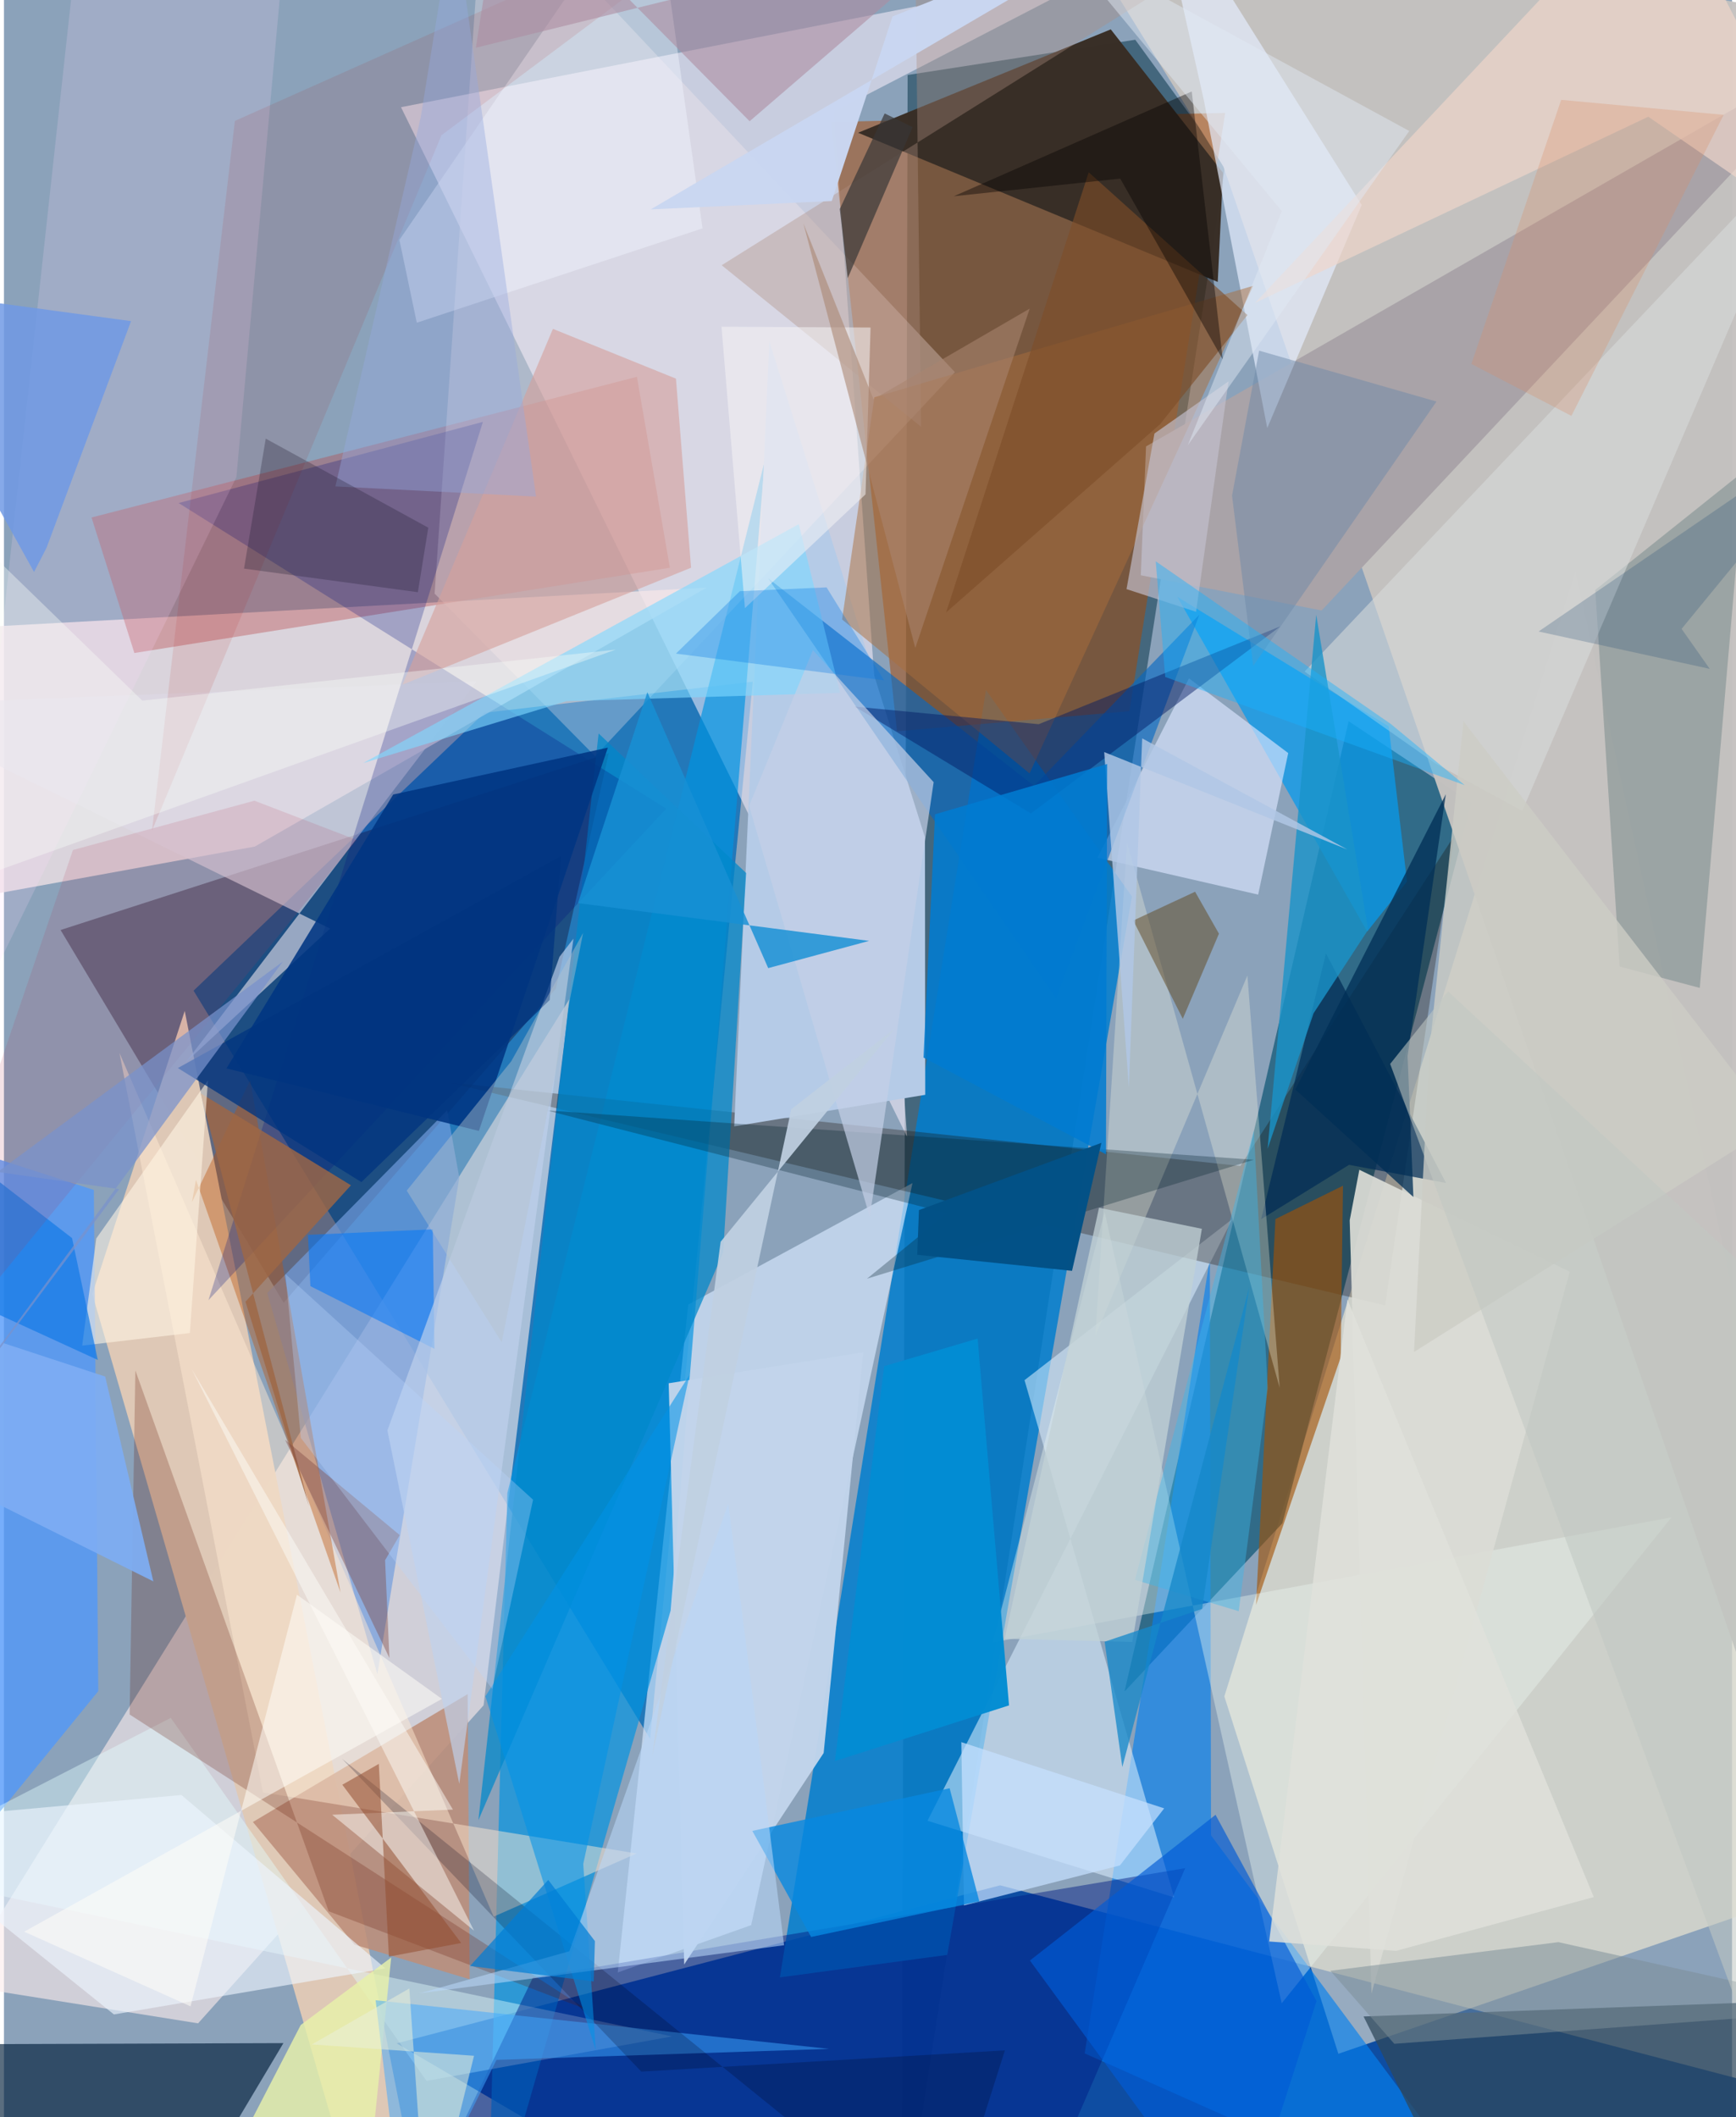 <svg xmlns="http://www.w3.org/2000/svg" width="228" height="278" viewBox="0 0 836 1024"><path fill="#8ba2ba" d="M0 0h836v1024H0z"/><path fill="#133d52" fill-opacity=".588" d="M434.32 1086l2.85-1049.73 110.122-17.05 43.625 59.892z"/><path fill="#0345a0" fill-opacity=".914" d="M898 1020.855L481.902 911.868l-291.915 76.424L356.871 1086z"/><path fill="#016ab8" fill-opacity=".749" d="M232.486 344.737l129.78-15.033-49.684 511.329L91.728 479.15z"/><path fill="#fef2d6" fill-opacity=".569" d="M898 906.433L760.24 276.481 590.385 820.495l55.165 172.85z"/><path fill="#fbebeb" fill-opacity=".612" d="M93.91 978.618l138.123-153.813 41.648-341.769-296.572 476.911z"/><path fill="#007ece" fill-opacity=".843" d="M375.396 956.379l99.672-622.665 70.622 99.882-89.343 511.917z"/><path fill="#fbf2ff" fill-opacity=".541" d="M192.078 51.852l244.838 498.024-35.422-495.788 134.161-69.474z"/><path fill="#135977" fill-opacity=".749" d="M709.99 388.354l-59.464-39.52-108.434 469.289 76.37-81.371z"/><path fill="#c5c2c0" fill-opacity=".973" d="M589.945 80.62l267.222 774.163L898 12.381 501.642-62z"/><path fill="#ab4700" fill-opacity=".498" d="M590.815 54.603l-190.64 4.376 31.844 294.726 112.436-9.735z"/><path fill="#f0e2e5" fill-opacity=".784" d="M121.358 409.453l218.594-125.258-381.014 20.753L-62 442.83z"/><path fill="#13001f" fill-opacity=".353" d="M292.616 364.244L27.387 449.807l107.935 180.269 131.69-151.947z"/><path fill="#d6e9ff" fill-opacity=".671" d="M331.018 631.003l-34.074 323.006 64.539-22.89 78.032-358.902z"/><path fill="#0094e1" fill-opacity=".678" d="M234 1086l88.517-307.026 45.533-556.172-124.513 499.273z"/><path fill="#dfc9b5" fill-opacity=".98" d="M87.453 488.944l113.676 579.066-37.826-26.346L42.75 625.887z"/><path fill="#001e39" fill-opacity=".647" d="M-62 988.852l197.196-.672L76.862 1086H-62z"/><path fill="#0580ee" fill-opacity=".651" d="M583.951 887.709l-.572-279.068-60.557 384.51L731.277 1086z"/><path fill="#daefff" fill-opacity=".553" d="M493.718 667.533l72.378 250.173-119.3-37.066 147.45-291.027z"/><path fill="#180d00" fill-opacity=".298" d="M668.194 631.39L213.98 523.332l384.179 40.612 103.434-159.698z"/><path fill="#382e26" fill-opacity=".988" d="M587.189 136.36L413.194 64.202l122.25-49.997L589.74 83.57z"/><path fill="#b64849" fill-opacity=".373" d="M63.095 315.833l-20.73-65.542 263.84-68.042 15.95 92.345z"/><path fill="#b5cbe7" d="M445.552 404.984l-75.29-239.956-16.997 379.754 92.428-15.258z"/><path fill="#0999eb" fill-opacity=".749" d="M659.487 450.564l19.27-24.186-8.864-75.067-102.23-62.633z"/><path fill="#a9a3a8" d="M549.972 278.24l87.486 17.022L898 17.532 552.507 215.917z"/><path fill="#bd8e7a" fill-opacity=".878" d="M120.435 881.228l103.888-61.843.983 137.93-55.739-16.768z"/><path fill="#ffefef" fill-opacity=".298" d="M285.988 365.757L460.04 179.99 232.387-62l-24.048 349.114z"/><path fill="#a35104" fill-opacity=".616" d="M646.687 656.434L605.715 776.27l9.384-186.646 32.682-16.136z"/><path fill="#5198fa" fill-opacity=".784" d="M-35.308 917.25L-62 541.574l105.487 33.963 2.144 242.404z"/><path fill="#2f475a" fill-opacity=".733" d="M712.76 1086l-55.017-110.707L898 966.614v40.052z"/><path fill="#e2ffff" fill-opacity=".424" d="M204.415 1006.454l118.772-21.517L-62 904.247l142.693-73.365z"/><path fill="#729cde" fill-opacity=".69" d="M220.284 569.583L180.652 809.7l-53.307-184.377 87.088-88.298z"/><path fill="#dae5fe" fill-opacity=".655" d="M621.29 364.236l-48.009-36.151-44.28 86.768 77.747 17.843z"/><path fill="#001d85" fill-opacity=".471" d="M513.156 1038.42l-305.558 18.467 48.29-100.37 315.56-52.959z"/><path fill="#ecf5f0" fill-opacity=".396" d="M618.132 968.92L806.67 733.91l-328.32 60.463 54.114-208.183z"/><path fill="#0668c4" fill-opacity=".624" d="M369.663 279.682l139.265 203.05 69.393-185.457-79.981 82.838z"/><path fill="#ddd9e6" fill-opacity=".639" d="M-62 341.144L228.689 329.6 88.083 513.65l69.69-64.52z"/><path fill="#4a676b" fill-opacity=".322" d="M820.392 477.823l21.512-250.083-72.076 57.593 11.8 182.158z"/><path fill="#e4ecfd" fill-opacity=".694" d="M611.146 207.047L656.84 99.134 555.683-62l24.73 110.159z"/><path fill="#ffe9d2" fill-opacity=".475" d="M125.283 866.919L55.888 509.305 236.911 927l69.16-30.545z"/><path fill="#5f1500" fill-opacity=".231" d="M60.789 829.238l221.176 142.71-124.867-47.523-93.524-261.59z"/><path fill="#bc530c" fill-opacity=".4" d="M162.794 770.178l-69.91-199.533-1.935 10.842 28.17-59.016z"/><path fill="#0088cb" fill-opacity=".729" d="M287.681 354.755l71.374 67.494-11.11 183.481-118.427 274.62z"/><path fill="#00127e" fill-opacity=".255" d="M98.93 628.848l132.772-424.8-147.206 39.256 235.837 147.834z"/><path fill="#dbdcd6" fill-opacity=".925" d="M661.577 964.207L651.034 590.24l4.666-24.46 101.798 49.296z"/><path fill="#002c56" fill-opacity=".718" d="M697.639 572.166l-46.915-8.768-42.532 26.26 31.345-128.53z"/><path fill="#fdf8e1" fill-opacity=".302" d="M601.54 471.832l15.63 199.404-73.883-263.742-15.303 238.597z"/><path fill="#aa6e3b" fill-opacity=".494" d="M496.156 374.083L604.328 138.25l-183.252 53.93-15.612 107.44z"/><path fill="#ffdcff" fill-opacity=".18" d="M35.061-23.888l-58.086 531.892 135.472-277.262L138.971-62z"/><path fill="#001a63" fill-opacity=".459" d="M617.488 302.953L500.58 350.27l-88.947-8.508 85.177 51.659z"/><path fill="#7fd8ff" fill-opacity=".624" d="M272.12 339.139l132.375-4.02-19.991-81.598L173.72 369.103z"/><path fill="#c2d5ec" fill-opacity=".961" d="M321.58 669.032l94.1-14.975-19.128 193.8-67.475 102.296z"/><path fill="#edf6ff" fill-opacity=".627" d="M85.86 868.179L-62 881.565l115.195 92.74 131.342-22.272z"/><path fill="#3ab7ed" fill-opacity=".416" d="M604.65 546.738l6.713 124.641-14.018 107.915-50.22-15.174z"/><path fill="#d8dbdb" fill-opacity=".569" d="M629.204 324.813L874.365 65.979 734.512 392.22l-41.866-22.888z"/><path fill="#c6e0ff" fill-opacity=".718" d="M539.885 902.236l-75.453 19.331-1.294-78.96 98.152 32.032z"/><path fill="#1a93c9" fill-opacity=".8" d="M611.32 555.656l23.51-258.304 25.084 152.379-26.366 40.36z"/><path fill="#042231" fill-opacity=".302" d="M456.36 586.788L262.51 537.06l342.137 23.87-187.12 57.524z"/><path fill="#d5a09b" fill-opacity=".612" d="M332.406 274.59l-139.571 56.545 72.738-172.077 59.517 24.082z"/><path fill="#9e6745" fill-opacity=".816" d="M167.858 573.276L95.079 528.73l52.506 199.788-30.74-98.923z"/><path fill="#f1f7ff" fill-opacity=".431" d="M191.303 116.03l8.416 40.058 138.233-45.631L313.733-62z"/><path fill="#634c26" fill-opacity=".525" d="M570.282 492.754l17.498-41.165-11.546-20.293-29.895 13.918z"/><path fill="#b0c7e5" fill-opacity=".824" d="M544.194 525.913l6.442-168.8 99.23 53.739-117.597-47.09z"/><path fill="#003683" fill-opacity=".882" d="M229.757 546.987l-122.12-30.241 80.662-132.466 103.85-22.67z"/><path fill="#f0d6ca" fill-opacity=".663" d="M795.484 56.456L898 127.173 801.158-62l-195.91 208.5z"/><path fill="#c4cfe6" fill-opacity=".698" d="M418.85 588.593l-58.38-198.801 30.87-75.377 58.423 63.883z"/><path fill="#e8f1a9" fill-opacity=".82" d="M173.205 1086h-84.73l55.11-106.598 43.745-32.616z"/><path fill="#3fa7ff" fill-opacity=".502" d="M238.26 996.285l160.928-5.313-219.384-23.512 14.28 118.54z"/><path fill="#005bd6" fill-opacity=".655" d="M634.976 967.86L597.07 1086 496.333 948.243l89.79-70.482z"/><path fill="#ae8e80" fill-opacity=".369" d="M347.218 128.284L601.81-31.204 441.105-2.296l2.586 208.703z"/><path fill="#1790d4" fill-opacity=".827" d="M311.264 334.802l-33.577 101.997 140.857 18.272-48.823 13.175z"/><path fill="#b40b09" fill-opacity=".098" d="M211.668 65.4L381.842-62 111.712 58.485l-40.08 343.203z"/><path fill="#7099e5" fill-opacity=".843" d="M61.485 155.32L20.583 264.98l-6.033 11.68L-62 138.59z"/><path fill="#0077f9" fill-opacity=".541" d="M148.239 622.058l-1.164-24.8 60.372-2.674.797 57.794z"/><path fill="#00001b" fill-opacity=".22" d="M484.234 991.678L454.3 1086 163.58 850.683l144.748 151.286z"/><path fill="#c3c0ce" fill-opacity=".667" d="M576.695 295.902l15.732-111.463-35.855 25.236-13.513 75.263z"/><path fill="#7c8d97" fill-opacity=".51" d="M751.98 939.35L898 971.85l-225.389 16.658-30.936-35.308z"/><path fill="#007cd1" fill-opacity=".859" d="M533.69 369.53l-83.264 24.305-5.58 117.677 88.28 46.796z"/><path fill="#6c88a8" fill-opacity=".471" d="M693.021 194.21l-88.663 127.873-10.25-82.348 13.103-70.139z"/><path fill="#373636" fill-opacity=".69" d="M439.587 61.487l-13.524-6.623L404.35 101.1l3.832 33.481z"/><path fill="#fdfdf9" fill-opacity=".482" d="M227.419 933.799l-68.648-56.07 58.43-2.482L90.8 662.099z"/><path fill="#814845" fill-opacity=".416" d="M184.378 754.618l2.097 47.298-50.472-105.545 55.471 46.1z"/><path fill="#bfd2ec" fill-opacity=".663" d="M275.503 453.981l-55.234 408.824L185.5 691.852l83.25-229.086z"/><path fill="#0092e8" fill-opacity=".549" d="M232.919 820.458l98.748-155.47-51.426 236.538 6.056 90.11z"/><path fill="#f5f3f5" fill-opacity=".533" d="M416.798 239.114l-58.336 55.027-11.335-136.109 72.11.384z"/><path fill="#0789e1" fill-opacity=".792" d="M457.492 864.912l14.358 54.675-81.367 17.256-28.448-51.3z"/><path fill="#c2d2d6" fill-opacity=".757" d="M484.13 792.617l45.64-208.48 49.746 10.194-33.649 199.825z"/><path fill="#c9d6f0" fill-opacity=".988" d="M312.896 101.266l87.586-4.039 29.385-89.263 134.916-54.217z"/><path fill="#7dadf3" fill-opacity=".925" d="M-37.36 637.44l86.33 28.347 23.303 99.077L-62 698.031z"/><path fill="#038cd3" fill-opacity=".976" d="M425.83 660.77l-23.842 190.993 84.236-26.923-15.19-177.432z"/><path fill="#b8d6f7" fill-opacity=".569" d="M273.537 943.746l-72.62 20.4 176.492-23.31-27.01-213.538z"/><path fill="#002f56" fill-opacity=".761" d="M624.739 526.955l72.789-142.808-18.492 126.638 2.81 68.176z"/><path fill="#7e4d28" fill-opacity=".624" d="M559.27 205.197l42.3-52.821-76.8-69.054-69 212.905z"/><path fill="#fff4e4" fill-opacity=".584" d="M89.931 644.735l-52.083 6.084 6.806-51.81 54.037-76.484z"/><path fill="#ad8da1" fill-opacity=".596" d="M241.477-62L360.729 58.642 471.832-37.04 228.301 23.092z"/><path fill="#cccdc5" fill-opacity=".796" d="M856.598 544.013L706.065 348.84l-16.413 158.65-7.496 146.41z"/><path fill="#137ae7" fill-opacity=".706" d="M-8.64 632.996L-62 525.38l94.948 73.444 12.44 58.935z"/><path fill="#94a9e0" fill-opacity=".404" d="M160.333 235.26l97.078 4.936-39.819-282.469L201.598 56.8z"/><path fill="#035186" fill-opacity=".992" d="M442.66 585.274l-.854 21.62 74.9 7.77 14.203-61.915z"/><path fill="#a9846f" fill-opacity=".569" d="M440.88 313.401l55.354-164.135-75.568 43.84-33.928-85.068z"/><path fill="#1688c9" fill-opacity=".765" d="M579.634 778.165l22.81-155.6-61.409 232.08-8.556-60.599z"/><path fill="#db8d66" fill-opacity=".286" d="M709.898 176.037l43.44-127.729 78.622 7.23-73.664 145.608z"/><path fill="#eaf0da" fill-opacity=".529" d="M196.116 961.739l-47.151 27.086 78.448 5.477L204.705 1086z"/><path fill="#b33452" fill-opacity=".141" d="M121.173 387.271l-87.809 23.85L-62 691.195l232.649-284.93z"/><path fill="#18b2ff" fill-opacity=".427" d="M706.684 379.768l-144.895-52.35-4.593-55.933 113.782 78.72z"/><path fill="#1f1d33" fill-opacity=".29" d="M116.135 275.016l10.51-62.86 78.628 43.066-5.036 31.207z"/><path fill="#e0e1db" fill-opacity=".839" d="M612.076 939.031l37.85-310.514L769.1 917.543l-95.667 26.016z"/><path fill="#f9fcf8" fill-opacity=".388" d="M295.986 314.187L-57.1 440.38-62 213.66 66.93 338.863z"/><path fill="#040100" fill-opacity=".4" d="M589.64 173.909l-49.619-87.532-80.489 8.537L574.613 44.25z"/><path fill="#c1d1e2" fill-opacity=".918" d="M380.868 536.526L313.662 849.14l33.045-248.543 84.03-102.947z"/><path fill="#01357f" fill-opacity=".769" d="M84.117 516.575l88.8 55.17 91.089-88.076 5.44-69.628z"/><path fill="#274e76" fill-opacity=".251" d="M825.216 323.508l-82.817-18.072L898 198.832l-86.411 105.332z"/><path fill="#924c2e" fill-opacity=".529" d="M163.69 863.216l17.66-10.083 4.877 93.224 34.95-6.606z"/><path fill="#0476e2" fill-opacity=".314" d="M425.805 329.05l-27.85-44.958-41.935 1.845-30.934 30.193z"/><path fill="#fffef8" fill-opacity=".537" d="M9.786 934.297l202.08-112.598-70.122-50.39-51.478 199.09z"/><path fill="#b9d6fd" fill-opacity=".329" d="M143.618 695.46l92.608 121.423 19.74-91.528L136.19 616.229z"/><path fill="#c1c7c2" fill-opacity=".561" d="M846.241 990.514l9.466-365.252-157.089-145.765-28.009 35.085z"/><path fill="#017ed6" fill-opacity=".702" d="M263.309 909.252l22.576 29.582-.572 19.525-59.84-7.47z"/><path fill="#7992cc" fill-opacity=".722" d="M134.913 465.086L-62 732.386 55.732 575.144l-58.78-8.302z"/><path fill="#b6c4cd" fill-opacity=".431" d="M280.167 451.254l-34.76 62.039-50.55 62.575 45.943 73.355z"/><path fill="#e2e9f4" fill-opacity=".467" d="M572.7 215.354l45.5-113.217L509.652-29.27l170.19 92.624z"/></svg>